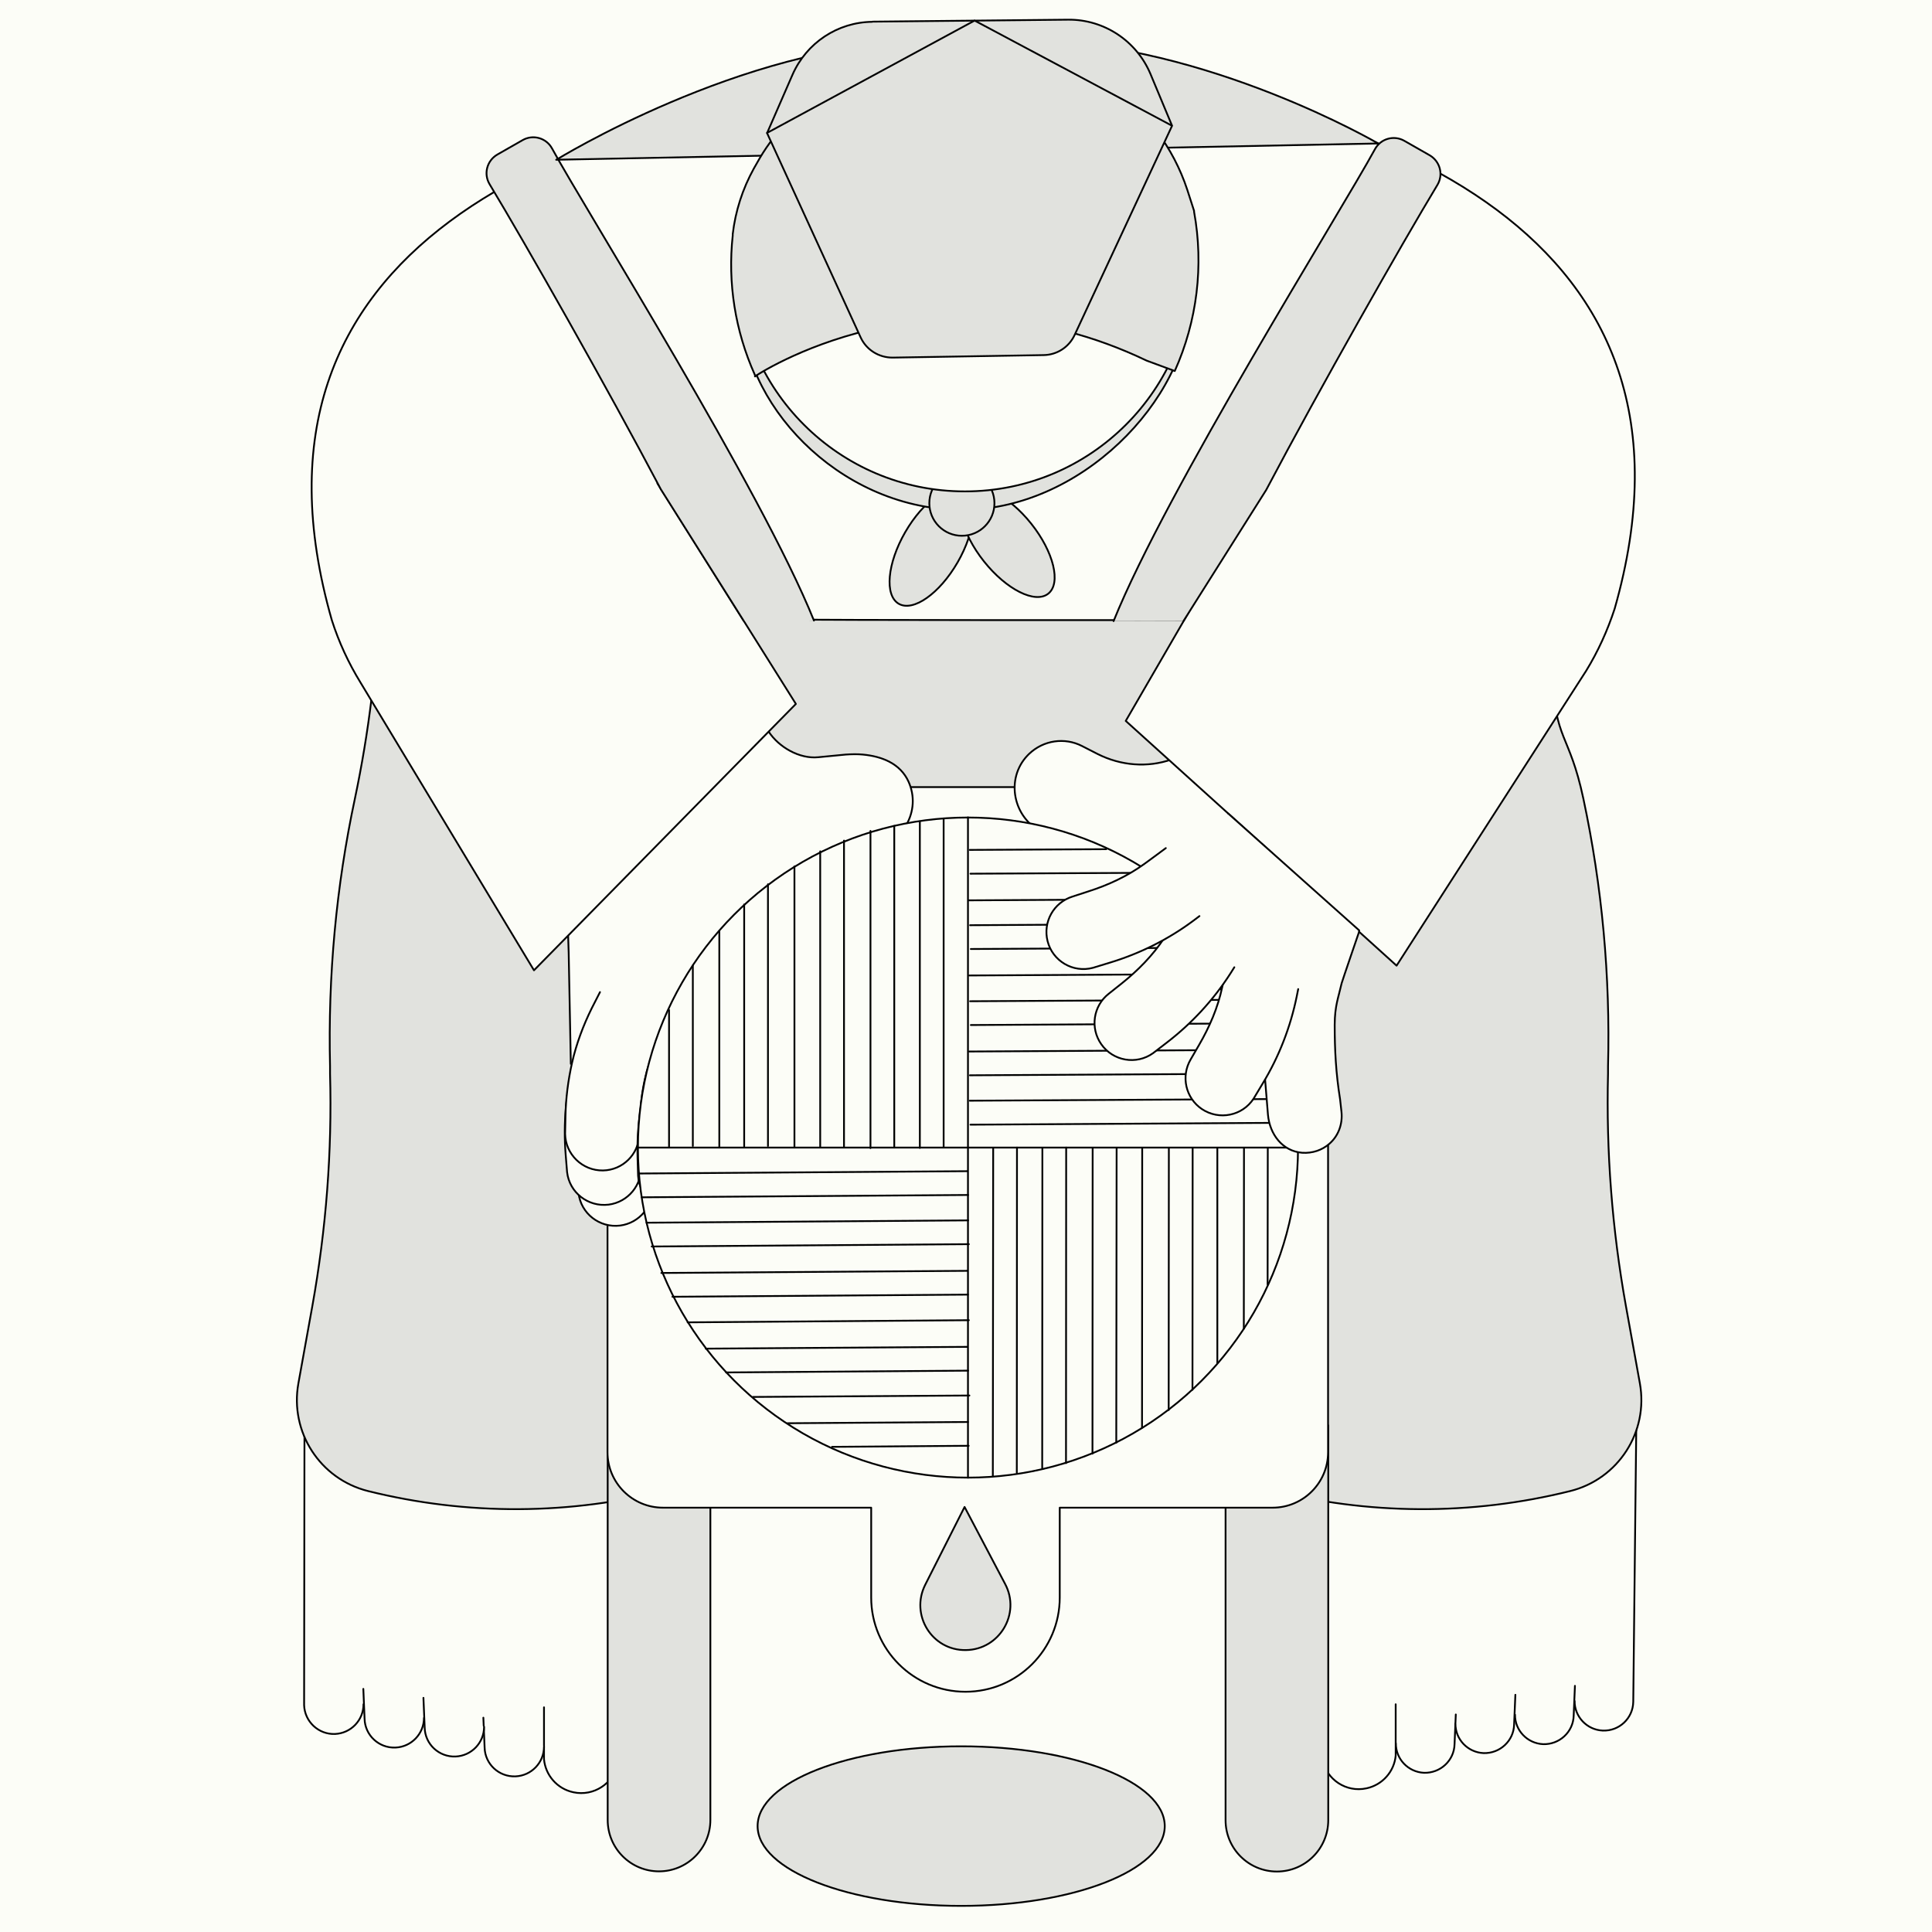 <?xml version="1.0" encoding="UTF-8"?>
<svg id="a" xmlns="http://www.w3.org/2000/svg" version="1.1" viewBox="0 0 1080 1080">
  <defs>
    <style>
      .cls-1 {
        fill: none;
      }

      .cls-1, .cls-2, .cls-3, .cls-4, .cls-5 {
        stroke: #000;
        stroke-linecap: round;
        stroke-linejoin: round;
      }

      .cls-2, .cls-4, .cls-5 {
        fill: #e1e2de;
      }

      .cls-3, .cls-6 {
        fill: #fcfdf7;
      }

      .cls-4 {
        stroke-width: 1px;
      }

      .cls-5 {
        stroke-width: 1px;
      }

      .cls-6 {
        stroke-width: 0px;
      }
    </style>
  </defs>
  <g id="b">
    <rect class="cls-6" width="1080" height="1080"/>
  </g>
  <g id="c">
    <path id="i" class="cls-2" d="M335.7,345c34.5,2.4,406.3,1.5,406.3,1.5l80.3,207.6-588.1-26.2,101.6-182.8h0Z"/>
    <g id="j">
      <path class="cls-3" d="M880.2,950.9c0,8.8,6.9,16.1,15.7,16.5h0c9.2.4,16.9-6.8,17.1-16l1.9-173-73.6,6.9-99.3-18.3,16.7,210.6"/>
      <path class="cls-3" d="M780.2,952.7v28.7c-.8,8.8-7.3,16.4-16.4,18.3h0c-11.2,2.4-22.2-4.8-24.5-16l.9-86,.2-138.7,77.1,9.6,90,10.8"/>
      <path class="cls-3" d="M813.8,958.4l-.7,16.6c-.2,9.2-8,16.3-17.1,16h0c-8.8-.4-15.8-7.7-15.7-16.5"/>
      <path class="cls-3" d="M847.1,947.4l-.7,16.6c-.2,9.2-8,16.3-17.1,16h0c-8.8-.4-15.8-7.7-15.7-16.5"/>
      <path class="cls-3" d="M880.4,942.4l-.7,16.6c-.2,9.2-8,16.3-17.1,16h0c-8.8-.4-15.8-7.7-15.7-16.5"/>
    </g>
    <g id="k">
      <path class="cls-3" d="M203.2,952.7c0,8.9-7,16.2-15.9,16.6h0c-9.2.4-17-6.9-17.3-16.1l.2-152.8,72.1-14.8,100.2-18.4-16.8,212.5"/>
      <path class="cls-3" d="M304.1,954.4v29c.8,8.9,7.3,16.6,16.5,18.5h0c11.3,2.4,22.4-4.9,24.8-16.2l-.9-86.8-.2-139.9-77.8,9.7-88.1,24.8"/>
      <path class="cls-3" d="M270.2,960.2l.7,16.7c.2,9.2,8,16.5,17.3,16.1h0c8.9-.4,15.9-7.7,15.9-16.6"/>
      <path class="cls-3" d="M236.7,949.1l.7,16.7c.2,9.2,8,16.5,17.3,16.1h0c8.9-.4,15.9-7.7,15.9-16.6"/>
      <path class="cls-3" d="M203.1,944.1l.7,16.7c.2,9.2,8,16.5,17.3,16.1h0c8.9-.4,15.9-7.7,15.9-16.6"/>
    </g>
    <path id="m" class="cls-2" d="M666.9,821.6l42.2,11c55.3,14.4,113.3,14.7,168.7.9h0c26.8-6.7,43.8-33,38.9-60.2l-7.8-43.2c-7.7-42.8-11.1-86.4-10-129.9v-4.1c1.3-50.3-3.3-100.5-13.8-149.7h0c-7.9-37-16-32.1-17.3-69.9l-115.7,27.5"/>
    <path id="o" class="cls-2" d="M347.2,279.4h-28.4l-106.2,39.4-.5,15.2c-1.3,37.8-5.9,75.4-13.7,112.4h0c-10.5,49.2-15.1,99.4-13.9,149.7v4.1c1.2,43.5-2.2,87-9.9,129.9l-7.8,43.2c-4.9,27.2,12.1,53.5,38.9,60.2h0c55.4,13.8,113.4,13.5,168.7-.9l42.1-11"/>
    <g id="p">
      <path class="cls-2" d="M685.1,796.8h57.4v220.7c0,15.8-12.8,28.7-28.7,28.7h0c-15.8,0-28.7-12.8-28.7-28.7v-220.7h0Z"/>
      <path class="cls-2" d="M339.7,796.7h57.4v220.7c0,15.8-12.9,28.7-28.7,28.7h0c-15.8,0-28.7-12.8-28.7-28.7v-220.7h0Z"/>
      <path class="cls-3" d="M711.5,440h-340.9c-17.1,0-31,13.9-31,31v340.8c0,17.1,13.9,31,31,31h116.4v50.2c0,29.1,23.6,52.7,52.7,52.7h0c29.1,0,52.7-23.6,52.7-52.7v-50.2h119c17.1,0,31-13.9,31-31v-340.9c0-17.1-13.9-31-31-31h0Z"/>
    </g>
    <g id="s">
      <path class="cls-3" d="M435.1,491.9h0c13.1-9.6,28.7-15.4,44.9-16.6l4.7-.4c18.1-1.3,30.4-19.8,23.7-36.7-.2-.4-.3-.8-.5-1.2h0c-4.6-10.2-14.9-14.2-25.6-15.2-3.1-.3-6.3-.2-9.5,0l-15.5,1.5c-10.4,1-21.9-5.6-27.6-14.3l-114.3,44.6,2.5,79,1.2,62.1,54.5-10.7,61.5-92.1h0Z"/>
      <path class="cls-3" d="M328.5,601l-1.1,4c-4.6,17-6.2,34.5-4.8,52l.8,9.9c1.3,11.5,11.8,19.6,23.2,18.2h0c10.9-1.4,18.9-11,18.1-22l-.6-9.3c-.8-11.6-.1-23.3,2.8-34.6l1-4,2.9-10.5"/>
      <path class="cls-3" d="M322.1,589.3l-1.1,4c-4.6,17-6.2,34.5-4.8,52l.8,9.9c1.3,11.5,11.8,19.6,23.2,18.2h0c10.9-1.4,18.9-11,18.1-22l-.6-9.3c-.8-11.6-.1-23.3,2.8-34.6l1-4,2.9-10.5"/>
      <path class="cls-3" d="M369.5,576.8l-3.9,10.2-1.4,3.8c-4.1,10.9-6,22.5-6.4,34.1l-.4,9.4c-.4,11-9.3,19.8-20.3,20h0c-11.5.2-21-9-21.2-20.5l.2-9.9c.2-10.1,1.5-20.1,3.7-29.9,2.4-10.5,6.2-20.7,11-30.4l4.6-9"/>
    </g>
    <path id="t" class="cls-3" d="M622.2,499.6h0c-8.5-13.9-20.8-25.1-35.4-32.3l-4.2-2.1c-16.3-8-20.7-29.8-8.2-42.9.3-.3.6-.6.9-.9h0c8.1-7.7,19.9-9.3,29.5-4.4,1.1.6,4.7,2.4,8.8,4.5,12.9,6.5,27.8,7.8,41.4,3,3.9-1.4,7.3-3.1,10.6-5.3l60,96.5"/>
    <path id="u" class="cls-3" d="M365.1,591.8l-1.3,3.9c-5.4,16.7-7.9,34.2-7.4,51.7l.3,9.9c.7,11.5,10.7,20.2,22.2,19.3h0c11-.8,19.4-10.1,19.2-21.1v-9.4c-.3-11.6.9-23.3,4.4-34.4l1.2-3.9,3.4-10.4"/>
    <path id="v" class="cls-3" d="M367.5,270.2l77.4,123.3-146.4,148.9-97-160.9c-6.7-10.9-12.1-22.6-16-34.8h0C125.7,137.6,313.6,63,507.7,41.6h0l72.7-6.4h0c194.1,21.3,381.9,95.9,322.2,305.1h0c-4,12.2-9.3,23.9-16,34.8l-105.9,164.7-151.4-136.8,79-136.3"/>
    <g id="w">
      <circle class="cls-3" cx="541.1" cy="641.5" r="184.5"/>
      <line class="cls-1" x1="541.1" y1="456.9" x2="541.1" y2="826"/>
      <line class="cls-1" x1="725.6" y1="641.5" x2="356.5" y2="641.5"/>
      <g id="x">
        <line class="cls-1" x1="527.5" y1="457.5" x2="527.5" y2="641.3"/>
        <line class="cls-1" x1="514.2" y1="459.1" x2="514.2" y2="641.7"/>
        <line class="cls-1" x1="499.9" y1="461.7" x2="499.9" y2="641.5"/>
        <line class="cls-1" x1="486.6" y1="464.5" x2="486.6" y2="641.8"/>
        <line class="cls-1" x1="471.8" y1="469.9" x2="471.8" y2="640.9"/>
        <line class="cls-1" x1="458.5" y1="475.9" x2="458.5" y2="641.2"/>
        <line class="cls-1" x1="444.1" y1="484.3" x2="444.1" y2="641.5"/>
        <line class="cls-1" x1="429.3" y1="494.3" x2="429.3" y2="640.6"/>
        <line class="cls-1" x1="416" y1="505.6" x2="416" y2="640.9"/>
        <line class="cls-1" x1="402.1" y1="520.5" x2="402.1" y2="641.5"/>
        <line class="cls-1" x1="387.3" y1="539.7" x2="387.3" y2="640.6"/>
        <line class="cls-1" x1="374" y1="564.6" x2="374" y2="640.9"/>
        <line class="cls-1" x1="555" y1="825" x2="555.2" y2="641.7"/>
        <line class="cls-1" x1="568.4" y1="823.3" x2="568.5" y2="641.5"/>
        <line class="cls-1" x1="582.6" y1="820.7" x2="582.7" y2="641.7"/>
        <line class="cls-1" x1="595.9" y1="817.9" x2="596" y2="641.5"/>
        <line class="cls-1" x1="610.7" y1="812.6" x2="610.8" y2="641.6"/>
        <line class="cls-1" x1="624" y1="806.5" x2="624.2" y2="641.8"/>
        <line class="cls-1" x1="638.4" y1="798.1" x2="638.5" y2="641.6"/>
        <line class="cls-1" x1="653.3" y1="788.2" x2="653.4" y2="641.9"/>
        <line class="cls-1" x1="666.6" y1="776.9" x2="666.7" y2="641.6"/>
        <line class="cls-1" x1="680.5" y1="762" x2="680.5" y2="641.8"/>
        <line class="cls-1" x1="695.3" y1="742.8" x2="695.4" y2="641.9"/>
        <line class="cls-1" x1="708.6" y1="718" x2="708.7" y2="641.7"/>
        <line class="cls-1" x1="356.9" y1="656" x2="540.8" y2="654.7"/>
        <line class="cls-1" x1="358.7" y1="669.3" x2="541.2" y2="668"/>
        <line class="cls-1" x1="361.4" y1="683.5" x2="541.2" y2="682.2"/>
        <line class="cls-1" x1="364.3" y1="696.8" x2="541.6" y2="695.5"/>
        <line class="cls-1" x1="369.7" y1="711.6" x2="540.7" y2="710.4"/>
        <line class="cls-1" x1="375.9" y1="724.9" x2="541.1" y2="723.7"/>
        <line class="cls-1" x1="384.4" y1="739.2" x2="541.6" y2="738"/>
        <line class="cls-1" x1="394.5" y1="753.9" x2="540.8" y2="752.9"/>
        <line class="cls-1" x1="405.9" y1="767.2" x2="541.2" y2="766.2"/>
        <line class="cls-1" x1="420.9" y1="780.9" x2="541.9" y2="780.1"/>
        <line class="cls-1" x1="440.2" y1="795.6" x2="541.1" y2="794.9"/>
        <line class="cls-1" x1="465.1" y1="808.8" x2="541.5" y2="808.2"/>
        <line class="cls-1" x1="726.4" y1="627.6" x2="542.5" y2="628.7"/>
        <line class="cls-1" x1="724.7" y1="614.3" x2="542.1" y2="615.3"/>
        <line class="cls-1" x1="722" y1="600.1" x2="542.2" y2="601.1"/>
        <line class="cls-1" x1="719.1" y1="586.8" x2="541.8" y2="587.8"/>
        <line class="cls-1" x1="713.7" y1="572" x2="542.7" y2="573"/>
        <line class="cls-1" x1="707.6" y1="558.8" x2="542.3" y2="559.7"/>
        <line class="cls-1" x1="699.1" y1="544.4" x2="541.8" y2="545.3"/>
        <line class="cls-1" x1="689" y1="529.7" x2="542.7" y2="530.5"/>
        <line class="cls-1" x1="677.6" y1="516.4" x2="542.3" y2="517.2"/>
        <line class="cls-1" x1="662.6" y1="502.6" x2="541.6" y2="503.3"/>
        <line class="cls-1" x1="643.4" y1="487.9" x2="542.5" y2="488.4"/>
        <line class="cls-1" x1="618.4" y1="474.7" x2="542.1" y2="475.1"/>
      </g>
    </g>
    <g id="y">
      <path class="cls-3" d="M686.6,454.8l73.2,65.3-.2,1.2s-9.2,26.8-9.6,28.3c-1.9,8.4-3.8,12.4-3.9,23.2,0,14.3.7,27.3,3,41.6l.8,7.2c.7,6.7-1.7,13.4-6.8,17.8-4,3.5-9.4,5.4-15.2,5h0c-11-.9-18.1-10.3-19.1-21.2l-3.2-39.3-26.9-36-33.1-33.9"/>
      <path class="cls-3" d="M684.1,547.9l-.9,4c-2.4,11.4-7.1,22.2-12.9,32.2l-4.7,8.1c-5.6,9.5-2.8,21.7,6.3,27.8h0c9.6,6.4,22.6,3.8,28.9-5.9l5.1-8.5c9.1-15,15.5-31.5,19-48.7l.8-4"/>
      <path class="cls-3" d="M653,521l-2.2,3.4c-6.4,9.7-14.7,18.1-23.7,25.3l-7.3,5.8c-8.7,6.8-10.5,19.2-4.2,28.2h0c6.6,9.5,19.7,11.7,29,5l7.8-6c13.9-10.7,25.9-23.7,35.4-38.5l2.2-3.5"/>
      <path class="cls-3" d="M670.5,512.1l-3.3,2.5c-14.1,10.5-29.9,18.4-46.7,23.5l-9.5,2.9c-11.2,3-22.6-3.8-25.4-14.9h0c-2.7-10.7,3.4-21.6,13.9-24.9l8.9-2.9c11-3.5,21.8-8.5,31.2-15.3l3.3-2.4,8.8-6.5"/>
    </g>
    <ellipse id="aa" class="cls-2" cx="537.3" cy="1020.8" rx="113.8" ry="44.6"/>
    <path id="ac" class="cls-2" d="M539.2,842.4l-22,43.5c-8.5,16.9,3.8,36.8,22.7,36.5h0c18.8-.2,30.8-20.3,22-36.9l-22.7-43.1h0Z"/>
    <path id="ad" class="cls-2" d="M415.7,347l-46.3-73.5c-29.9-56.7-75.9-137.7-95.7-170.5-3.5-5.8-1.5-13.2,4.3-16.6l14.2-8.1c5.8-3.3,13.2-1.2,16.4,4.7,19.1,35.1,116.9,190.6,146.4,263.9"/>
    <path id="ae" class="cls-2" d="M661.6,347.1l46.2-73.2c29.9-56.7,75.9-137.7,95.7-170.5,3.5-5.8,1.5-13.2-4.3-16.6l-14.2-8.1c-5.8-3.3-13.2-1.2-16.4,4.7-19.1,35.1-116.6,190.5-146.1,263.8"/>
    <g id="af">
      <path class="cls-2" d="M311,89.3s103.5-63.9,202.1-65.9l64-.7c97.7,1.6,193.3,57.5,193.3,57.5l-459.5,9.1h0Z"/>
      <ellipse class="cls-5" cx="520.7" cy="305.9" rx="36.5" ry="16.9" transform="translate(-4.6 603.9) rotate(-60)"/>
      <ellipse class="cls-4" cx="563.3" cy="303.8" rx="16.9" ry="36.5" transform="translate(-66.7 416.2) rotate(-38.5)"/>
      <path class="cls-2" d="M664,160c-1,56.1-55.9,106.5-127.2,105.2-71.3-1.3-123.2-50.2-122.2-106.2v11.8c-1,53.5,53.2,113,121.2,114.2,68,1.3,128.2-62.1,129.2-115.6"/>
      <circle class="cls-2" cx="537.7" cy="281.3" r="18.2"/>
      <g id="al">
        <circle class="cls-3" cx="539.4" cy="147.4" r="127.3"/>
      </g>
      <path class="cls-2" d="M422,210.4s98.6-66.5,219-8.8l15.7,5.8c12.5-27.9,16.3-58.9,10.8-89,0-.2,0-.3,0-.5l-3.8-11.8c-7.8-23.7-23.2-44.2-43.8-58.2l-43.9-29.8h-64.3l-51.4,33.3c-15.5,10.1-28.4,23.8-37.3,40l-1.6,2.8c-6.3,11.4-10.3,23.8-11.8,36.7,0,.2,0,.5,0,.8-2.9,26.5,1.4,53.3,12.3,77.7l.4,1h0Z"/>
      <path class="cls-2" d="M487.7,12.1l109.4-1.1c20-.2,38.2,11.8,46,30.3l12.1,29-54.5,117c-3.1,6.7-9.8,11.1-17.3,11.2l-84.3,1.4c-7.7.1-14.8-4.3-18-11.3l-52.3-114.2,14.2-32.6c7.8-17.8,25.2-29.4,44.6-29.6h0Z"/>
      <polyline class="cls-2" points="655 70.2 544.8 11.5 428.8 74.3"/>
    </g>
  </g>
</svg>